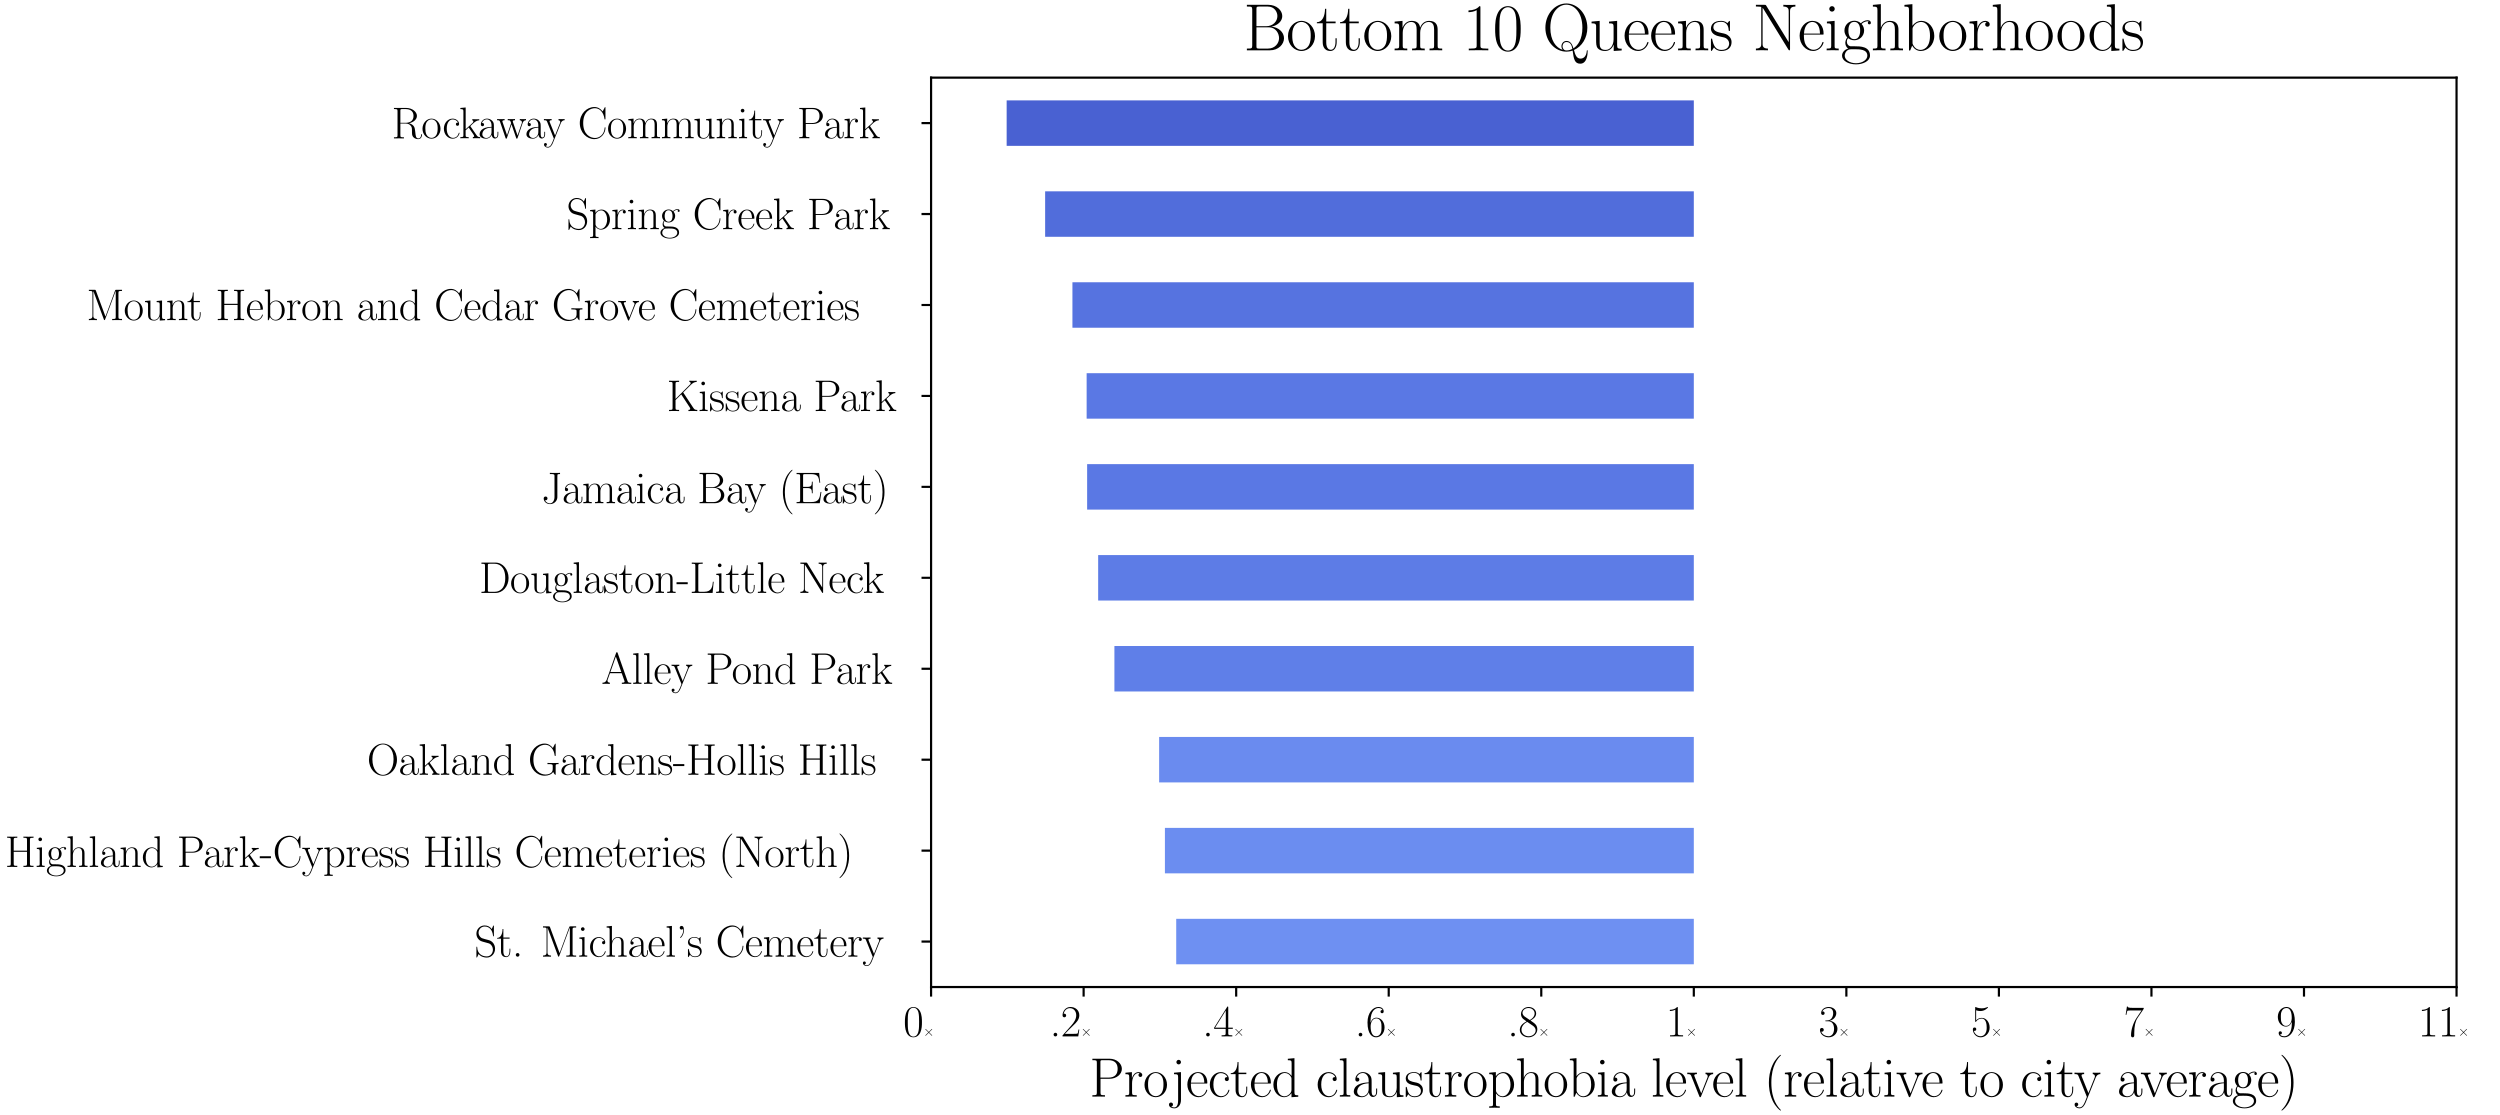 <?xml version="1.0" encoding="utf-8" standalone="no"?>
<!DOCTYPE svg PUBLIC "-//W3C//DTD SVG 1.1//EN"
  "http://www.w3.org/Graphics/SVG/1.1/DTD/svg11.dtd">
<svg xmlns:xlink="http://www.w3.org/1999/xlink" width="914.476pt" height="407.904pt" viewBox="0 0 914.476 407.904" xmlns="http://www.w3.org/2000/svg" version="1.1">
 <defs>
  <style type="text/css">*{stroke-linejoin: round; stroke-linecap: butt}</style>
 </defs>
 <g id="figure_1">
  <g id="patch_1">
   <path d="M -0 407.904 
L 914.476 407.904 
L 914.476 0 
L -0 0 
z
" style="fill: #ffffff"/>
  </g>
  <g id="axes_1">
   <g id="patch_2">
    <path d="M 340.58 361.044 
L 898.58 361.044 
L 898.58 28.404 
L 340.58 28.404 
z
" style="fill: #ffffff"/>
   </g>
   <g id="patch_3">
    <path d="M 619.58 352.728 
L 430.249 352.728 
L 430.249 336.096 
L 619.58 336.096 
z
" clip-path="url(#p4cd054780c)" style="fill: #6e90f2"/>
   </g>
   <g id="patch_4">
    <path d="M 619.58 319.464 
L 426.115 319.464 
L 426.115 302.832 
L 619.58 302.832 
z
" clip-path="url(#p4cd054780c)" style="fill: #6b8df0"/>
   </g>
   <g id="patch_5">
    <path d="M 619.58 286.2 
L 424.001 286.2 
L 424.001 269.568 
L 619.58 269.568 
z
" clip-path="url(#p4cd054780c)" style="fill: #6a8bef"/>
   </g>
   <g id="patch_6">
    <path d="M 619.58 252.936 
L 407.641 252.936 
L 407.641 236.304 
L 619.58 236.304 
z
" clip-path="url(#p4cd054780c)" style="fill: #5f7fe8"/>
   </g>
   <g id="patch_7">
    <path d="M 619.58 219.672 
L 401.696 219.672 
L 401.696 203.04 
L 619.58 203.04 
z
" clip-path="url(#p4cd054780c)" style="fill: #5d7ce6"/>
   </g>
   <g id="patch_8">
    <path d="M 619.58 186.408 
L 397.661 186.408 
L 397.661 169.776 
L 619.58 169.776 
z
" clip-path="url(#p4cd054780c)" style="fill: #5a78e4"/>
   </g>
   <g id="patch_9">
    <path d="M 619.58 153.144 
L 397.482 153.144 
L 397.482 136.512 
L 619.58 136.512 
z
" clip-path="url(#p4cd054780c)" style="fill: #5a78e4"/>
   </g>
   <g id="patch_10">
    <path d="M 619.58 119.88 
L 392.285 119.88 
L 392.285 103.248 
L 619.58 103.248 
z
" clip-path="url(#p4cd054780c)" style="fill: #5673e0"/>
   </g>
   <g id="patch_11">
    <path d="M 619.58 86.616 
L 382.301 86.616 
L 382.301 69.984 
L 619.58 69.984 
z
" clip-path="url(#p4cd054780c)" style="fill: #516ddb"/>
   </g>
   <g id="patch_12">
    <path d="M 619.58 53.352 
L 368.224 53.352 
L 368.224 36.72 
L 619.58 36.72 
z
" clip-path="url(#p4cd054780c)" style="fill: #4961d2"/>
   </g>
   <g id="matplotlib.axis_1">
    <g id="xtick_1">
     <g id="line2d_1">
      <defs>
       <path id="m0c677880a8" d="M 0 0 
L 0 3.5 
" style="stroke: #000000; stroke-width: 0.8"/>
      </defs>
      <g>
       <use xlink:href="#m0c677880a8" x="340.58" y="361.044" style="stroke: #000000; stroke-width: 0.8"/>
      </g>
     </g>
     <g id="text_1">
      <!-- 0× -->
      <g transform="translate(330.387 379.114) scale(0.16 -0.16)">
       <defs>
        <path id="CMR17-30" d="M 2688 2038 
C 2688 2430 2682 3099 2413 3613 
C 2176 4063 1798 4224 1466 4224 
C 1158 4224 768 4082 525 3620 
C 269 3137 243 2539 243 2038 
C 243 1671 250 1112 448 623 
C 723 -39 1216 -128 1466 -128 
C 1760 -128 2208 -7 2470 604 
C 2662 1048 2688 1568 2688 2038 
z
M 1466 -26 
C 1056 -26 813 328 723 816 
C 653 1196 653 1749 653 2109 
C 653 2604 653 3015 736 3407 
C 858 3954 1216 4121 1466 4121 
C 1728 4121 2067 3947 2189 3420 
C 2272 3054 2278 2623 2278 2109 
C 2278 1691 2278 1176 2202 797 
C 2067 96 1690 -26 1466 -26 
z
" transform="scale(0.016)"/>
        <path id="SFRM3583-d6" d="M 922 3008 
C 877 2995 851 2956 851 2912 
C 851 2835 934 2777 979 2733 
L 2016 1698 
C 2035 1679 2061 1660 2061 1635 
L 2061 1628 
C 2054 1596 2010 1564 1990 1545 
L 947 505 
C 909 466 845 415 845 358 
C 845 307 890 256 941 256 
C 1018 256 1094 358 1139 402 
L 2157 1418 
C 2176 1437 2202 1469 2234 1469 
L 2240 1469 
C 2272 1456 2304 1411 2330 1386 
L 3405 313 
C 3437 281 3469 256 3514 256 
C 3565 256 3610 313 3610 358 
C 3610 415 3552 460 3514 498 
L 2445 1564 
C 2426 1584 2394 1609 2394 1635 
L 2394 1641 
C 2400 1660 2419 1679 2432 1692 
L 3475 2733 
C 3520 2777 3610 2835 3610 2912 
C 3610 2963 3565 3008 3507 3008 
C 3450 3008 3405 2950 3366 2912 
L 2317 1867 
C 2298 1848 2266 1797 2227 1797 
L 2221 1797 
C 2189 1803 2157 1848 2138 1867 
L 1056 2944 
C 1024 2982 992 3008 947 3008 
L 922 3008 
z
" transform="scale(0.016)"/>
       </defs>
       <use xlink:href="#CMR17-30" transform="scale(0.996)"/>
       <use xlink:href="#SFRM3583-d6" transform="translate(45.69 0) scale(0.357)"/>
      </g>
     </g>
    </g>
    <g id="xtick_2">
     <g id="line2d_2">
      <g>
       <use xlink:href="#m0c677880a8" x="396.38" y="361.044" style="stroke: #000000; stroke-width: 0.8"/>
      </g>
     </g>
     <g id="text_2">
      <!-- .2× -->
      <g transform="translate(384.019 379.114) scale(0.16 -0.16)">
       <defs>
        <path id="CMR17-2e" d="M 1062 262 
C 1062 422 934 524 800 524 
C 672 524 538 422 538 262 
C 538 102 666 0 800 0 
C 928 0 1062 102 1062 262 
z
" transform="scale(0.016)"/>
        <path id="CMR17-32" d="M 2669 990 
L 2554 990 
C 2490 537 2438 460 2413 422 
C 2381 371 1920 371 1830 371 
L 602 371 
C 832 620 1280 1073 1824 1596 
C 2214 1966 2669 2400 2669 3033 
C 2669 3788 2067 4224 1395 4224 
C 691 4224 262 3603 262 3027 
C 262 2777 448 2745 525 2745 
C 589 2745 781 2783 781 3007 
C 781 3206 614 3264 525 3264 
C 486 3264 448 3257 422 3244 
C 544 3788 915 4057 1306 4057 
C 1862 4057 2227 3616 2227 3033 
C 2227 2477 1901 1998 1536 1583 
L 262 147 
L 262 0 
L 2515 0 
L 2669 990 
z
" transform="scale(0.016)"/>
       </defs>
       <use xlink:href="#CMR17-2e" transform="scale(0.996)"/>
       <use xlink:href="#CMR17-32" transform="translate(24.871 0) scale(0.996)"/>
       <use xlink:href="#SFRM3583-d6" transform="translate(70.562 0) scale(0.357)"/>
      </g>
     </g>
    </g>
    <g id="xtick_3">
     <g id="line2d_3">
      <g>
       <use xlink:href="#m0c677880a8" x="452.18" y="361.044" style="stroke: #000000; stroke-width: 0.8"/>
      </g>
     </g>
     <g id="text_3">
      <!-- .4× -->
      <g transform="translate(439.819 379.114) scale(0.16 -0.16)">
       <defs>
        <path id="CMR17-34" d="M 2150 4147 
C 2150 4281 2144 4288 2029 4288 
L 128 1254 
L 128 1088 
L 1779 1088 
L 1779 460 
C 1779 230 1766 166 1318 166 
L 1197 166 
L 1197 0 
C 1402 12 1747 12 1965 12 
C 2182 12 2528 12 2733 0 
L 2733 166 
L 2611 166 
C 2163 166 2150 230 2150 460 
L 2150 1088 
L 2803 1088 
L 2803 1254 
L 2150 1254 
L 2150 4147 
z
M 1798 3723 
L 1798 1254 
L 256 1254 
L 1798 3723 
z
" transform="scale(0.016)"/>
       </defs>
       <use xlink:href="#CMR17-2e" transform="scale(0.996)"/>
       <use xlink:href="#CMR17-34" transform="translate(24.871 0) scale(0.996)"/>
       <use xlink:href="#SFRM3583-d6" transform="translate(70.562 0) scale(0.357)"/>
      </g>
     </g>
    </g>
    <g id="xtick_4">
     <g id="line2d_4">
      <g>
       <use xlink:href="#m0c677880a8" x="507.98" y="361.044" style="stroke: #000000; stroke-width: 0.8"/>
      </g>
     </g>
     <g id="text_4">
      <!-- .6× -->
      <g transform="translate(495.619 379.114) scale(0.16 -0.16)">
       <defs>
        <path id="CMR17-36" d="M 678 2198 
C 678 3712 1395 4076 1811 4076 
C 1946 4076 2272 4049 2400 3782 
C 2298 3782 2106 3782 2106 3558 
C 2106 3385 2246 3328 2336 3328 
C 2394 3328 2566 3353 2566 3571 
C 2566 3987 2246 4224 1805 4224 
C 1043 4224 243 3411 243 2011 
C 243 257 966 -128 1478 -128 
C 2099 -128 2688 431 2688 1295 
C 2688 2101 2170 2688 1517 2688 
C 1126 2688 838 2430 678 1979 
L 678 2198 
z
M 1478 25 
C 691 25 691 1212 691 1450 
C 691 1914 909 2585 1504 2585 
C 1613 2585 1926 2585 2138 2140 
C 2253 1889 2253 1624 2253 1302 
C 2253 954 2253 696 2118 438 
C 1978 173 1773 25 1478 25 
z
" transform="scale(0.016)"/>
       </defs>
       <use xlink:href="#CMR17-2e" transform="scale(0.996)"/>
       <use xlink:href="#CMR17-36" transform="translate(24.871 0) scale(0.996)"/>
       <use xlink:href="#SFRM3583-d6" transform="translate(70.562 0) scale(0.357)"/>
      </g>
     </g>
    </g>
    <g id="xtick_5">
     <g id="line2d_5">
      <g>
       <use xlink:href="#m0c677880a8" x="563.78" y="361.044" style="stroke: #000000; stroke-width: 0.8"/>
      </g>
     </g>
     <g id="text_5">
      <!-- .8× -->
      <g transform="translate(551.419 379.114) scale(0.16 -0.16)">
       <defs>
        <path id="CMR17-38" d="M 1741 2289 
C 2144 2494 2554 2803 2554 3298 
C 2554 3884 1990 4224 1472 4224 
C 890 4224 378 3800 378 3215 
C 378 3054 416 2777 666 2533 
C 730 2469 998 2276 1171 2154 
C 883 2006 211 1652 211 945 
C 211 282 838 -128 1459 -128 
C 2144 -128 2720 366 2720 1022 
C 2720 1607 2330 1877 2074 2051 
L 1741 2289 
z
M 902 2855 
C 851 2887 595 3086 595 3388 
C 595 3781 998 4076 1459 4076 
C 1965 4076 2336 3716 2336 3298 
C 2336 2700 1670 2359 1638 2359 
C 1632 2359 1626 2359 1574 2398 
L 902 2855 
z
M 2080 1536 
C 2176 1466 2483 1253 2483 861 
C 2483 385 2010 25 1472 25 
C 890 25 448 443 448 951 
C 448 1459 838 1884 1280 2083 
L 2080 1536 
z
" transform="scale(0.016)"/>
       </defs>
       <use xlink:href="#CMR17-2e" transform="scale(0.996)"/>
       <use xlink:href="#CMR17-38" transform="translate(24.871 0) scale(0.996)"/>
       <use xlink:href="#SFRM3583-d6" transform="translate(70.562 0) scale(0.357)"/>
      </g>
     </g>
    </g>
    <g id="xtick_6">
     <g id="line2d_6">
      <g>
       <use xlink:href="#m0c677880a8" x="619.58" y="361.044" style="stroke: #000000; stroke-width: 0.8"/>
      </g>
     </g>
     <g id="text_6">
      <!-- 1× -->
      <g transform="translate(609.387 379.114) scale(0.16 -0.16)">
       <defs>
        <path id="CMR17-31" d="M 1702 4083 
C 1702 4217 1696 4224 1606 4224 
C 1357 3927 979 3833 621 3820 
C 602 3820 570 3820 563 3808 
C 557 3795 557 3782 557 3648 
C 755 3648 1088 3686 1344 3839 
L 1344 467 
C 1344 243 1331 166 781 166 
L 589 166 
L 589 0 
C 896 6 1216 12 1523 12 
C 1830 12 2150 6 2458 0 
L 2458 166 
L 2266 166 
C 1715 166 1702 236 1702 467 
L 1702 4083 
z
" transform="scale(0.016)"/>
       </defs>
       <use xlink:href="#CMR17-31" transform="scale(0.996)"/>
       <use xlink:href="#SFRM3583-d6" transform="translate(45.69 0) scale(0.357)"/>
      </g>
     </g>
    </g>
    <g id="xtick_7">
     <g id="line2d_7">
      <g>
       <use xlink:href="#m0c677880a8" x="675.38" y="361.044" style="stroke: #000000; stroke-width: 0.8"/>
      </g>
     </g>
     <g id="text_7">
      <!-- 3× -->
      <g transform="translate(665.187 379.114) scale(0.16 -0.16)">
       <defs>
        <path id="CMR17-33" d="M 1414 2176 
C 1984 2176 2234 1673 2234 1094 
C 2234 322 1824 25 1453 25 
C 1114 25 563 193 390 691 
C 422 678 454 678 486 678 
C 640 678 755 780 755 947 
C 755 1132 614 1216 486 1216 
C 378 1216 211 1164 211 927 
C 211 335 787 -128 1466 -128 
C 2176 -128 2720 432 2720 1087 
C 2720 1718 2208 2176 1600 2246 
C 2086 2347 2554 2776 2554 3353 
C 2554 3856 2048 4224 1472 4224 
C 890 4224 378 3862 378 3347 
C 378 3123 544 3084 627 3084 
C 762 3084 877 3167 877 3334 
C 877 3500 762 3584 627 3584 
C 602 3584 570 3584 544 3571 
C 730 3999 1235 4076 1459 4076 
C 1683 4076 2106 3966 2106 3347 
C 2106 3167 2080 2851 1862 2574 
C 1670 2329 1453 2316 1242 2297 
C 1210 2297 1062 2284 1037 2284 
C 992 2278 966 2272 966 2227 
C 966 2182 973 2176 1101 2176 
L 1414 2176 
z
" transform="scale(0.016)"/>
       </defs>
       <use xlink:href="#CMR17-33" transform="scale(0.996)"/>
       <use xlink:href="#SFRM3583-d6" transform="translate(45.69 0) scale(0.357)"/>
      </g>
     </g>
    </g>
    <g id="xtick_8">
     <g id="line2d_8">
      <g>
       <use xlink:href="#m0c677880a8" x="731.18" y="361.044" style="stroke: #000000; stroke-width: 0.8"/>
      </g>
     </g>
     <g id="text_8">
      <!-- 5× -->
      <g transform="translate(720.987 379.114) scale(0.16 -0.16)">
       <defs>
        <path id="CMR17-35" d="M 730 3750 
C 794 3724 1056 3641 1325 3641 
C 1920 3641 2246 3961 2432 4140 
C 2432 4191 2432 4224 2394 4224 
C 2387 4224 2374 4224 2323 4198 
C 2099 4102 1837 4032 1517 4032 
C 1325 4032 1037 4055 723 4191 
C 653 4224 640 4224 634 4224 
C 602 4224 595 4217 595 4090 
L 595 2231 
C 595 2113 595 2080 659 2080 
C 691 2080 704 2093 736 2139 
C 941 2435 1222 2560 1542 2560 
C 1766 2560 2246 2415 2246 1293 
C 2246 1087 2246 716 2054 422 
C 1894 159 1645 25 1370 25 
C 947 25 518 319 403 812 
C 429 806 480 793 506 793 
C 589 793 749 838 749 1036 
C 749 1209 627 1280 506 1280 
C 358 1280 262 1190 262 1011 
C 262 454 704 -128 1382 -128 
C 2042 -128 2669 441 2669 1267 
C 2669 2054 2170 2662 1549 2662 
C 1222 2662 947 2540 730 2304 
L 730 3750 
z
" transform="scale(0.016)"/>
       </defs>
       <use xlink:href="#CMR17-35" transform="scale(0.996)"/>
       <use xlink:href="#SFRM3583-d6" transform="translate(45.69 0) scale(0.357)"/>
      </g>
     </g>
    </g>
    <g id="xtick_9">
     <g id="line2d_9">
      <g>
       <use xlink:href="#m0c677880a8" x="786.98" y="361.044" style="stroke: #000000; stroke-width: 0.8"/>
      </g>
     </g>
     <g id="text_9">
      <!-- 7× -->
      <g transform="translate(776.787 379.114) scale(0.16 -0.16)">
       <defs>
        <path id="CMR17-37" d="M 2886 3955 
L 2886 4096 
L 1382 4096 
C 634 4096 621 4166 595 4288 
L 480 4288 
L 294 3104 
L 410 3104 
C 429 3226 474 3552 550 3673 
C 589 3724 1062 3724 1171 3724 
L 2579 3724 
L 1869 2670 
C 1395 1961 1069 1003 1069 166 
C 1069 89 1069 -128 1299 -128 
C 1530 -128 1530 89 1530 172 
L 1530 466 
C 1530 1514 1709 2204 2003 2644 
L 2886 3955 
z
" transform="scale(0.016)"/>
       </defs>
       <use xlink:href="#CMR17-37" transform="scale(0.996)"/>
       <use xlink:href="#SFRM3583-d6" transform="translate(45.69 0) scale(0.357)"/>
      </g>
     </g>
    </g>
    <g id="xtick_10">
     <g id="line2d_10">
      <g>
       <use xlink:href="#m0c677880a8" x="842.78" y="361.044" style="stroke: #000000; stroke-width: 0.8"/>
      </g>
     </g>
     <g id="text_10">
      <!-- 9× -->
      <g transform="translate(832.587 379.114) scale(0.16 -0.16)">
       <defs>
        <path id="CMR17-39" d="M 2253 1871 
C 2253 448 1670 25 1190 25 
C 1043 25 685 43 538 281 
C 704 256 826 345 826 505 
C 826 678 685 736 595 736 
C 538 736 365 710 365 492 
C 365 68 742 -128 1203 -128 
C 1939 -128 2688 665 2688 2090 
C 2688 3857 1971 4224 1485 4224 
C 851 4224 243 3664 243 2800 
C 243 2000 762 1408 1414 1408 
C 1952 1408 2189 1910 2253 2122 
L 2253 1871 
z
M 1427 1510 
C 1254 1510 1011 1542 813 1929 
C 678 2181 678 2477 678 2793 
C 678 3174 678 3438 858 3722 
C 947 3857 1114 4076 1485 4076 
C 2240 4076 2240 2909 2240 2651 
C 2240 2193 2035 1510 1427 1510 
z
" transform="scale(0.016)"/>
       </defs>
       <use xlink:href="#CMR17-39" transform="scale(0.996)"/>
       <use xlink:href="#SFRM3583-d6" transform="translate(45.69 0) scale(0.357)"/>
      </g>
     </g>
    </g>
    <g id="xtick_11">
     <g id="line2d_11">
      <g>
       <use xlink:href="#m0c677880a8" x="898.58" y="361.044" style="stroke: #000000; stroke-width: 0.8"/>
      </g>
     </g>
     <g id="text_11">
      <!-- 11× -->
      <g transform="translate(884.485 379.114) scale(0.16 -0.16)">
       <use xlink:href="#CMR17-31" transform="scale(0.996)"/>
       <use xlink:href="#CMR17-31" transform="translate(45.69 0) scale(0.996)"/>
       <use xlink:href="#SFRM3583-d6" transform="translate(91.381 0) scale(0.357)"/>
      </g>
     </g>
    </g>
    <g id="text_12">
     <!-- Projected claustrophobia level (relative to city average) -->
     <g transform="translate(398.521 401.139) scale(0.2 -0.2)">
      <defs>
       <path id="CMR17-50" d="M 1267 2048 
L 2291 2048 
C 3117 2048 3718 2583 3718 3187 
C 3718 3791 3130 4352 2291 4352 
L 333 4352 
L 333 4185 
C 774 4185 845 4185 845 3899 
L 845 453 
C 845 166 774 166 333 166 
L 333 0 
C 518 12 858 12 1056 12 
C 1254 12 1594 12 1779 0 
L 1779 166 
C 1338 166 1267 166 1267 453 
L 1267 2048 
z
M 1254 2182 
L 1254 3937 
C 1254 4153 1267 4185 1523 4185 
L 2170 4185 
C 2995 4185 3232 3715 3232 3187 
C 3232 2608 2950 2182 2170 2182 
L 1254 2182 
z
" transform="scale(0.016)"/>
       <path id="CMR17-72" d="M 960 1517 
C 960 2134 1222 2713 1702 2713 
C 1747 2713 1792 2707 1837 2687 
C 1837 2687 1696 2642 1696 2475 
C 1696 2321 1818 2257 1914 2257 
C 1990 2257 2131 2302 2131 2482 
C 2131 2687 1926 2816 1709 2816 
C 1222 2816 1011 2340 947 2115 
L 941 2115 
L 941 2816 
L 198 2745 
L 198 2578 
C 576 2578 634 2540 634 2231 
L 634 443 
C 634 198 608 166 198 166 
L 198 0 
C 352 12 646 12 813 12 
C 998 12 1325 12 1498 0 
L 1498 166 
C 1037 166 960 166 960 455 
L 960 1517 
z
" transform="scale(0.016)"/>
       <path id="CMR17-6f" d="M 2758 1356 
C 2758 2176 2163 2816 1466 2816 
C 768 2816 173 2176 173 1356 
C 173 550 768 -64 1466 -64 
C 2163 -64 2758 550 2758 1356 
z
M 1466 51 
C 1165 51 909 230 762 480 
C 602 768 582 1126 582 1408 
C 582 1676 595 2009 762 2297 
C 890 2508 1139 2713 1466 2713 
C 1754 2713 1997 2553 2150 2329 
C 2349 2028 2349 1606 2349 1408 
C 2349 1158 2336 774 2163 467 
C 1984 172 1709 51 1466 51 
z
" transform="scale(0.016)"/>
       <path id="CMR17-6a" d="M 1165 3961 
C 1165 4102 1050 4224 902 4224 
C 762 4224 640 4108 640 3961 
C 640 3820 755 3699 902 3699 
C 1043 3699 1165 3814 1165 3961 
z
M 365 2745 
L 365 2579 
C 787 2579 838 2533 838 2221 
L 838 -410 
C 838 -735 781 -1242 403 -1242 
C 358 -1242 186 -1236 45 -1145 
C 90 -1138 250 -1093 250 -911 
C 250 -787 166 -677 19 -677 
C -122 -677 -211 -774 -211 -917 
C -211 -1177 70 -1344 397 -1344 
C 838 -1344 1165 -937 1165 -384 
L 1165 2816 
L 365 2745 
z
" transform="scale(0.016)"/>
       <path id="CMR17-65" d="M 2438 1503 
C 2464 1529 2464 1542 2464 1606 
C 2464 2251 2118 2816 1389 2816 
C 710 2816 173 2175 173 1394 
C 173 554 781 -64 1459 -64 
C 2176 -64 2458 619 2458 755 
C 2458 800 2419 800 2406 800 
C 2362 800 2355 787 2330 709 
C 2189 270 1837 51 1504 51 
C 1229 51 954 206 781 490 
C 582 819 582 1200 582 1503 
L 2438 1503 
z
M 589 1600 
C 634 2511 1126 2713 1382 2713 
C 1818 2713 2112 2308 2118 1600 
L 589 1600 
z
" transform="scale(0.016)"/>
       <path id="CMR17-63" d="M 2234 2240 
C 2112 2240 1933 2240 1933 2015 
C 1933 1836 2080 1785 2163 1785 
C 2208 1785 2394 1804 2394 2028 
C 2394 2476 1958 2816 1466 2816 
C 787 2816 211 2201 211 1379 
C 211 521 813 -64 1466 -64 
C 2259 -64 2458 676 2458 747 
C 2458 773 2451 792 2406 792 
C 2362 792 2355 786 2330 702 
C 2163 180 1798 51 1523 51 
C 1114 51 621 431 621 1385 
C 621 2358 1094 2700 1472 2700 
C 1722 2700 2093 2582 2234 2240 
z
" transform="scale(0.016)"/>
       <path id="CMR17-74" d="M 966 2585 
L 1862 2585 
L 1862 2752 
L 966 2752 
L 966 3968 
L 851 3968 
C 838 3292 614 2700 70 2687 
L 70 2585 
L 627 2585 
L 627 778 
C 627 655 627 -64 1370 -64 
C 1747 -64 1965 308 1965 784 
L 1965 1151 
L 1850 1151 
L 1850 790 
C 1850 347 1677 51 1408 51 
C 1222 51 966 179 966 765 
L 966 2585 
z
" transform="scale(0.016)"/>
       <path id="CMR17-64" d="M 1869 4345 
L 1869 4179 
C 2246 4179 2304 4141 2304 3843 
L 2304 2371 
C 2278 2403 2016 2816 1498 2816 
C 845 2816 211 2228 211 1376 
C 211 529 806 -64 1434 -64 
C 1978 -64 2259 361 2291 406 
L 2291 -64 
L 3066 -13 
L 3066 154 
C 2688 154 2630 193 2630 503 
L 2630 4416 
L 1869 4345 
z
M 2291 762 
C 2291 568 2176 393 2029 264 
C 1811 70 1594 38 1472 38 
C 1286 38 621 135 621 1369 
C 621 2636 1363 2713 1530 2713 
C 1824 2713 2061 2545 2208 2313 
C 2291 2177 2291 2157 2291 2041 
L 2291 762 
z
" transform="scale(0.016)"/>
       <path id="CMR17-6c" d="M 979 4416 
L 218 4345 
L 218 4179 
C 595 4179 653 4141 653 3835 
L 653 439 
C 653 198 627 166 218 166 
L 218 0 
C 371 12 653 12 813 12 
C 979 12 1261 12 1414 0 
L 1414 166 
C 1005 166 979 191 979 439 
L 979 4416 
z
" transform="scale(0.016)"/>
       <path id="CMR17-61" d="M 2304 1656 
C 2304 2048 2304 2275 2035 2534 
C 1798 2751 1523 2816 1306 2816 
C 800 2816 435 2408 435 1977 
C 435 1740 627 1728 666 1728 
C 749 1728 896 1779 896 1958 
C 896 2118 774 2188 666 2188 
C 640 2188 608 2182 589 2176 
C 723 2594 1069 2713 1293 2713 
C 1613 2713 1965 2421 1965 1875 
L 1965 1632 
C 1587 1619 1133 1568 774 1373 
C 371 1147 256 822 256 576 
C 256 77 832 -64 1171 -64 
C 1523 -64 1850 135 1990 505 
C 2003 219 2182 -39 2464 -39 
C 2598 -39 2938 51 2938 563 
L 2938 926 
L 2822 926 
L 2822 557 
C 2822 161 2650 109 2566 109 
C 2304 109 2304 446 2304 732 
L 2304 1656 
z
M 1965 887 
C 1965 323 1568 38 1216 38 
C 896 38 646 278 646 576 
C 646 771 730 1114 1101 1322 
C 1408 1497 1760 1523 1965 1536 
L 1965 887 
z
" transform="scale(0.016)"/>
       <path id="CMR17-75" d="M 1882 2745 
L 1882 2579 
C 2259 2579 2317 2540 2317 2229 
L 2317 1053 
C 2317 510 2029 38 1555 38 
C 1030 38 986 355 986 691 
L 986 2816 
L 211 2745 
L 211 2579 
C 467 2579 640 2579 646 2320 
L 646 1079 
C 646 646 646 368 813 187 
C 896 103 1056 -64 1517 -64 
C 2061 -64 2272 400 2323 536 
L 2330 536 
L 2330 -64 
L 3091 -13 
L 3091 154 
C 2714 154 2656 193 2656 503 
L 2656 2816 
L 1882 2745 
z
" transform="scale(0.016)"/>
       <path id="CMR17-73" d="M 1978 2688 
C 1978 2803 1971 2809 1933 2809 
C 1907 2809 1901 2803 1824 2707 
C 1805 2681 1747 2617 1728 2592 
C 1523 2809 1235 2816 1126 2816 
C 416 2816 160 2444 160 2073 
C 160 1497 813 1363 998 1324 
C 1402 1241 1542 1216 1677 1100 
C 1760 1024 1901 883 1901 652 
C 1901 384 1747 38 1158 38 
C 602 38 403 460 288 1024 
C 269 1113 269 1120 218 1120 
C 166 1120 160 1113 160 985 
L 160 64 
C 160 -52 166 -58 205 -58 
C 237 -58 243 -52 275 0 
C 314 57 410 211 448 275 
C 576 102 800 -64 1158 -64 
C 1792 -64 2131 281 2131 780 
C 2131 1107 1958 1280 1875 1356 
C 1683 1555 1459 1600 1190 1651 
C 838 1728 390 1817 390 2208 
C 390 2374 480 2726 1126 2726 
C 1811 2726 1850 2086 1862 1881 
C 1869 1849 1901 1843 1920 1843 
C 1978 1843 1978 1862 1978 1971 
L 1978 2688 
z
" transform="scale(0.016)"/>
       <path id="CMR17-70" d="M 1408 -1114 
C 998 -1114 973 -1088 973 -834 
L 973 380 
C 1158 109 1427 -64 1766 -64 
C 2406 -64 3053 503 3053 1382 
C 3053 2196 2496 2816 1837 2816 
C 1453 2816 1139 2603 960 2345 
L 960 2816 
L 198 2745 
L 198 2577 
C 576 2577 634 2539 634 2228 
L 634 -834 
C 634 -1081 608 -1114 198 -1114 
L 198 -1280 
C 352 -1268 634 -1268 800 -1268 
C 966 -1268 1254 -1268 1408 -1280 
L 1408 -1114 
z
M 973 2015 
C 973 2106 973 2241 1222 2481 
C 1254 2506 1472 2700 1792 2700 
C 2259 2700 2643 2112 2643 1376 
C 2643 639 2234 38 1728 38 
C 1498 38 1248 148 1056 451 
C 973 594 973 632 973 736 
L 973 2015 
z
" transform="scale(0.016)"/>
       <path id="CMR17-68" d="M 2656 1954 
C 2656 2282 2592 2816 1837 2816 
C 1312 2816 1056 2392 979 2179 
L 973 2179 
L 973 4416 
L 211 4345 
L 211 4179 
C 589 4179 646 4141 646 3843 
L 646 443 
C 646 198 621 166 211 166 
L 211 0 
C 365 12 646 12 813 12 
C 979 12 1267 12 1421 0 
L 1421 166 
C 1011 166 986 192 986 443 
L 986 1678 
C 986 2269 1344 2713 1792 2713 
C 2266 2713 2317 2289 2317 1980 
L 2317 443 
C 2317 198 2291 166 1882 166 
L 1882 0 
C 2035 12 2317 12 2483 12 
C 2650 12 2938 12 3091 0 
L 3091 166 
C 2682 166 2656 192 2656 443 
L 2656 1954 
z
" transform="scale(0.016)"/>
       <path id="CMR17-62" d="M 960 4416 
L 198 4345 
L 198 4179 
C 576 4179 634 4141 634 3843 
L 634 -13 
L 749 -13 
L 934 445 
C 1120 141 1395 -64 1766 -64 
C 2406 -64 3053 503 3053 1382 
C 3053 2209 2477 2816 1830 2816 
C 1434 2816 1152 2603 960 2351 
L 960 4416 
z
M 973 2022 
C 973 2138 973 2157 1062 2293 
C 1312 2681 1670 2713 1792 2713 
C 1984 2713 2643 2610 2643 1388 
C 2643 109 1888 38 1734 38 
C 1536 38 1248 115 1043 490 
C 973 613 973 626 973 742 
L 973 2022 
z
" transform="scale(0.016)"/>
       <path id="CMR17-69" d="M 992 3961 
C 992 4102 877 4224 730 4224 
C 589 4224 467 4108 467 3961 
C 467 3820 582 3699 730 3699 
C 870 3699 992 3814 992 3961 
z
M 243 2745 
L 243 2579 
C 602 2579 653 2540 653 2231 
L 653 443 
C 653 198 627 166 218 166 
L 218 0 
C 371 12 646 12 806 12 
C 960 12 1222 12 1370 0 
L 1370 166 
C 992 166 979 205 979 436 
L 979 2816 
L 243 2745 
z
" transform="scale(0.016)"/>
       <path id="CMR17-76" d="M 2502 2173 
C 2560 2315 2662 2572 3034 2585 
L 3034 2752 
C 2912 2745 2752 2739 2630 2739 
C 2496 2739 2285 2739 2157 2752 
L 2157 2585 
C 2317 2572 2406 2495 2406 2328 
C 2406 2270 2406 2257 2368 2167 
L 1664 379 
L 902 2308 
C 864 2392 864 2405 864 2431 
C 864 2585 1075 2585 1171 2585 
L 1171 2752 
C 1018 2739 736 2739 576 2739 
C 403 2739 205 2739 64 2752 
L 64 2585 
C 307 2585 442 2585 518 2386 
L 1446 44 
C 1485 -52 1491 -64 1549 -64 
C 1606 -64 1613 -52 1651 44 
L 2502 2173 
z
" transform="scale(0.016)"/>
       <path id="CMR17-28" d="M 1958 -1562 
C 1958 -1556 1958 -1543 1939 -1524 
C 1645 -1223 858 -403 858 1596 
C 858 3595 1632 4408 1946 4729 
C 1946 4735 1958 4748 1958 4767 
C 1958 4787 1939 4800 1914 4800 
C 1843 4800 1299 4325 986 3620 
C 666 2909 576 2218 576 1603 
C 576 1141 621 360 1005 -467 
C 1312 -1133 1837 -1600 1914 -1600 
C 1946 -1600 1958 -1588 1958 -1562 
z
" transform="scale(0.016)"/>
       <path id="CMR17-79" d="M 2496 2183 
C 2656 2579 2944 2585 3034 2585 
L 3034 2752 
C 2912 2745 2752 2739 2630 2739 
C 2496 2739 2285 2739 2157 2752 
L 2157 2585 
C 2400 2566 2406 2384 2406 2332 
C 2406 2268 2394 2235 2362 2158 
L 1664 409 
L 902 2300 
C 870 2378 870 2423 870 2430 
C 870 2572 1018 2585 1171 2585 
L 1171 2752 
C 1018 2739 742 2739 582 2739 
C 410 2739 205 2739 64 2752 
L 64 2585 
C 410 2585 448 2553 531 2345 
L 1485 -31 
C 1197 -795 1030 -1242 627 -1242 
C 557 -1242 397 -1223 282 -1106 
C 429 -1093 493 -1002 493 -892 
C 493 -782 416 -685 288 -685 
C 147 -685 77 -782 77 -899 
C 77 -1158 339 -1344 627 -1344 
C 998 -1344 1229 -983 1357 -659 
L 2496 2183 
z
" transform="scale(0.016)"/>
       <path id="CMR17-67" d="M 710 1165 
C 832 1068 1043 960 1299 960 
C 1805 960 2240 1359 2240 1895 
C 2240 2063 2189 2321 1997 2521 
C 2176 2713 2438 2777 2586 2777 
C 2611 2777 2650 2777 2682 2758 
C 2656 2751 2598 2726 2598 2623 
C 2598 2540 2656 2483 2739 2483 
C 2835 2483 2886 2547 2886 2630 
C 2886 2751 2790 2880 2586 2880 
C 2330 2880 2106 2758 1926 2591 
C 1734 2764 1504 2828 1299 2828 
C 794 2828 358 2431 358 1895 
C 358 1527 570 1294 634 1230 
C 442 1004 442 742 442 710 
C 442 544 506 300 723 166 
C 390 82 128 -184 128 -517 
C 128 -996 736 -1344 1466 -1344 
C 2170 -1344 2803 -1009 2803 -510 
C 2803 384 1856 384 1363 384 
C 1216 384 954 384 922 390 
C 723 422 589 601 589 825 
C 589 883 589 1024 710 1165 
z
M 1299 1068 
C 736 1068 736 1766 736 1895 
C 736 2024 736 2719 1299 2719 
C 1862 2719 1862 2024 1862 1895 
C 1862 1766 1862 1068 1299 1068 
z
M 1466 -1236 
C 826 -1236 384 -883 384 -517 
C 384 -311 493 -118 634 -11 
C 794 102 858 102 1293 102 
C 1818 102 2547 102 2547 -517 
C 2547 -883 2106 -1236 1466 -1236 
z
" transform="scale(0.016)"/>
       <path id="CMR17-29" d="M 1683 1596 
C 1683 2057 1638 2839 1254 3665 
C 947 4332 422 4800 346 4800 
C 326 4800 301 4793 301 4761 
C 301 4748 307 4742 314 4729 
C 621 4408 1402 3595 1402 1603 
C 1402 -396 627 -1210 314 -1530 
C 307 -1543 301 -1549 301 -1562 
C 301 -1594 326 -1600 346 -1600 
C 416 -1600 960 -1127 1274 -422 
C 1594 289 1683 981 1683 1596 
z
" transform="scale(0.016)"/>
      </defs>
      <use xlink:href="#CMR17-50" transform="scale(0.996)"/>
      <use xlink:href="#CMR17-72" transform="translate(62.586 0) scale(0.996)"/>
      <use xlink:href="#CMR17-6f" transform="translate(97.867 0) scale(0.996)"/>
      <use xlink:href="#CMR17-6a" transform="translate(148.762 0) scale(0.996)"/>
      <use xlink:href="#CMR17-65" transform="translate(176.236 0) scale(0.996)"/>
      <use xlink:href="#CMR17-63" transform="translate(216.722 0) scale(0.996)"/>
      <use xlink:href="#CMR17-74" transform="translate(257.207 0) scale(0.996)"/>
      <use xlink:href="#CMR17-65" transform="translate(292.488 0) scale(0.996)"/>
      <use xlink:href="#CMR17-64" transform="translate(332.974 0) scale(0.996)"/>
      <use xlink:href="#CMR17-63" transform="translate(413.945 0) scale(0.996)"/>
      <use xlink:href="#CMR17-6c" transform="translate(454.431 0) scale(0.996)"/>
      <use xlink:href="#CMR17-61" transform="translate(479.302 0) scale(0.996)"/>
      <use xlink:href="#CMR17-75" transform="translate(524.992 0) scale(0.996)"/>
      <use xlink:href="#CMR17-73" transform="translate(575.888 0) scale(0.996)"/>
      <use xlink:href="#CMR17-74" transform="translate(611.689 0) scale(0.996)"/>
      <use xlink:href="#CMR17-72" transform="translate(646.97 0) scale(0.996)"/>
      <use xlink:href="#CMR17-6f" transform="translate(682.25 0) scale(0.996)"/>
      <use xlink:href="#CMR17-70" transform="translate(727.941 0) scale(0.996)"/>
      <use xlink:href="#CMR17-68" transform="translate(778.836 0) scale(0.996)"/>
      <use xlink:href="#CMR17-6f" transform="translate(829.732 0) scale(0.996)"/>
      <use xlink:href="#CMR17-62" transform="translate(875.422 0) scale(0.996)"/>
      <use xlink:href="#CMR17-69" transform="translate(926.317 0) scale(0.996)"/>
      <use xlink:href="#CMR17-61" transform="translate(951.189 0) scale(0.996)"/>
      <use xlink:href="#CMR17-6c" transform="translate(1026.955 0) scale(0.996)"/>
      <use xlink:href="#CMR17-65" transform="translate(1051.826 0) scale(0.996)"/>
      <use xlink:href="#CMR17-76" transform="translate(1092.312 0) scale(0.996)"/>
      <use xlink:href="#CMR17-65" transform="translate(1138.002 0) scale(0.996)"/>
      <use xlink:href="#CMR17-6c" transform="translate(1178.488 0) scale(0.996)"/>
      <use xlink:href="#CMR17-28" transform="translate(1233.435 0) scale(0.996)"/>
      <use xlink:href="#CMR17-72" transform="translate(1268.716 0) scale(0.996)"/>
      <use xlink:href="#CMR17-65" transform="translate(1303.996 0) scale(0.996)"/>
      <use xlink:href="#CMR17-6c" transform="translate(1344.482 0) scale(0.996)"/>
      <use xlink:href="#CMR17-61" transform="translate(1369.353 0) scale(0.996)"/>
      <use xlink:href="#CMR17-74" transform="translate(1415.044 0) scale(0.996)"/>
      <use xlink:href="#CMR17-69" transform="translate(1450.324 0) scale(0.996)"/>
      <use xlink:href="#CMR17-76" transform="translate(1475.195 0) scale(0.996)"/>
      <use xlink:href="#CMR17-65" transform="translate(1520.886 0) scale(0.996)"/>
      <use xlink:href="#CMR17-74" transform="translate(1591.447 0) scale(0.996)"/>
      <use xlink:href="#CMR17-6f" transform="translate(1626.728 0) scale(0.996)"/>
      <use xlink:href="#CMR17-63" transform="translate(1702.495 0) scale(0.996)"/>
      <use xlink:href="#CMR17-69" transform="translate(1742.98 0) scale(0.996)"/>
      <use xlink:href="#CMR17-74" transform="translate(1767.851 0) scale(0.996)"/>
      <use xlink:href="#CMR17-79" transform="translate(1800.53 0) scale(0.996)"/>
      <use xlink:href="#CMR17-61" transform="translate(1878.899 0) scale(0.996)"/>
      <use xlink:href="#CMR17-76" transform="translate(1921.987 0) scale(0.996)"/>
      <use xlink:href="#CMR17-65" transform="translate(1967.677 0) scale(0.996)"/>
      <use xlink:href="#CMR17-72" transform="translate(2008.163 0) scale(0.996)"/>
      <use xlink:href="#CMR17-61" transform="translate(2043.444 0) scale(0.996)"/>
      <use xlink:href="#CMR17-67" transform="translate(2089.134 0) scale(0.996)"/>
      <use xlink:href="#CMR17-65" transform="translate(2134.824 0) scale(0.996)"/>
      <use xlink:href="#CMR17-29" transform="translate(2175.31 0) scale(0.996)"/>
     </g>
    </g>
   </g>
   <g id="matplotlib.axis_2">
    <g id="ytick_1">
     <g id="line2d_12">
      <defs>
       <path id="m5c84916932" d="M 0 0 
L -3.5 0 
" style="stroke: #000000; stroke-width: 0.8"/>
      </defs>
      <g>
       <use xlink:href="#m5c84916932" x="340.58" y="344.412" style="stroke: #000000; stroke-width: 0.8"/>
      </g>
     </g>
     <g id="text_13">
      <!-- St. Michael's Cemetery -->
      <g transform="translate(173.517 349.947) scale(0.16 -0.16)">
       <defs>
        <path id="CMR17-53" d="M 2803 4351 
C 2803 4467 2797 4473 2758 4473 
C 2720 4473 2707 4447 2682 4390 
L 2490 3965 
C 2246 4320 1875 4480 1472 4480 
C 819 4480 294 3958 294 3301 
C 294 3101 339 2817 557 2546 
C 794 2250 1018 2198 1530 2063 
C 1722 2011 2042 1927 2106 1901 
C 2470 1747 2662 1360 2662 999 
C 2662 534 2336 38 1779 38 
C 1094 38 454 425 410 1328 
C 403 1431 397 1437 352 1437 
C 301 1437 294 1431 294 1302 
L 294 0 
C 294 -116 301 -122 339 -122 
C 384 -122 397 -90 486 109 
C 493 128 493 141 614 386 
C 934 -39 1472 -128 1779 -128 
C 2477 -128 2970 457 2970 1141 
C 2970 1476 2848 1734 2778 1850 
C 2509 2263 2221 2340 1914 2417 
C 1869 2437 1856 2437 1498 2527 
C 1152 2617 1005 2662 845 2836 
C 666 3036 602 3243 602 3449 
C 602 3868 934 4326 1478 4326 
C 2157 4326 2579 3842 2675 3036 
C 2694 2920 2701 2914 2746 2914 
C 2803 2914 2803 2933 2803 3043 
L 2803 4351 
z
" transform="scale(0.016)"/>
        <path id="CMR17-4d" d="M 1338 4249 
C 1299 4345 1293 4352 1158 4352 
L 339 4352 
L 339 4185 
C 781 4185 851 4185 851 3898 
L 851 624 
C 851 465 851 166 339 166 
L 339 0 
C 486 12 755 12 915 12 
C 1075 12 1344 12 1491 0 
L 1491 166 
C 979 166 979 465 979 624 
L 979 4159 
L 986 4159 
L 2490 102 
C 2515 38 2528 0 2579 0 
C 2630 0 2643 38 2669 102 
L 4186 4191 
L 4192 4191 
L 4192 453 
C 4192 166 4122 166 3680 166 
L 3680 0 
C 3853 12 4198 12 4384 12 
C 4570 12 4922 12 5094 0 
L 5094 166 
C 4653 166 4582 166 4582 453 
L 4582 3898 
C 4582 4185 4653 4185 5094 4185 
L 5094 4352 
L 4282 4352 
C 4147 4352 4141 4345 4102 4249 
L 2720 516 
L 1338 4249 
z
" transform="scale(0.016)"/>
        <path id="CMR17-27" d="M 1024 4012 
C 1037 3942 1043 3916 1043 3810 
C 1043 3418 883 3058 634 2803 
C 608 2777 595 2758 595 2732 
C 595 2707 621 2681 646 2681 
C 691 2681 1146 3120 1146 3804 
C 1146 3942 1133 4416 800 4416 
C 659 4416 538 4319 538 4153 
C 538 3987 659 3891 800 3891 
C 858 3891 966 3910 1024 4012 
z
" transform="scale(0.016)"/>
        <path id="CMR17-43" d="M 3974 4351 
C 3974 4467 3968 4473 3930 4473 
C 3904 4473 3898 4467 3853 4390 
L 3571 3849 
C 3258 4249 2874 4480 2381 4480 
C 1286 4480 294 3507 294 2179 
C 294 837 1286 -128 2387 -128 
C 3366 -128 3974 741 3974 1482 
C 3974 1547 3974 1573 3917 1573 
C 3866 1573 3866 1553 3859 1495 
C 3808 592 3168 38 2477 38 
C 1824 38 781 502 781 2179 
C 781 3862 1843 4313 2464 4313 
C 3187 4313 3712 3681 3834 2785 
C 3846 2707 3846 2695 3904 2695 
C 3974 2695 3974 2707 3974 2824 
L 3974 4351 
z
" transform="scale(0.016)"/>
        <path id="CMR17-6d" d="M 4326 1954 
C 4326 2276 4269 2816 3507 2816 
C 3072 2816 2771 2520 2656 2173 
L 2650 2173 
C 2573 2700 2195 2816 1837 2816 
C 1331 2816 1069 2424 973 2166 
L 966 2166 
L 966 2816 
L 211 2745 
L 211 2578 
C 589 2578 646 2540 646 2231 
L 646 443 
C 646 198 621 166 211 166 
L 211 0 
C 365 12 646 12 813 12 
C 979 12 1267 12 1421 0 
L 1421 166 
C 1011 166 986 192 986 443 
L 986 1678 
C 986 2269 1344 2713 1792 2713 
C 2266 2713 2317 2289 2317 1980 
L 2317 443 
C 2317 198 2291 166 1882 166 
L 1882 0 
C 2035 12 2317 12 2483 12 
C 2650 12 2938 12 3091 0 
L 3091 166 
C 2682 166 2656 192 2656 443 
L 2656 1678 
C 2656 2269 3014 2713 3462 2713 
C 3936 2713 3987 2289 3987 1980 
L 3987 443 
C 3987 198 3962 166 3552 166 
L 3552 0 
C 3706 12 3987 12 4154 12 
C 4320 12 4608 12 4762 0 
L 4762 166 
C 4352 166 4326 192 4326 443 
L 4326 1954 
z
" transform="scale(0.016)"/>
       </defs>
       <use xlink:href="#CMR17-53" transform="scale(0.996)"/>
       <use xlink:href="#CMR17-74" transform="translate(50.895 0) scale(0.996)"/>
       <use xlink:href="#CMR17-2e" transform="translate(86.176 0) scale(0.996)"/>
       <use xlink:href="#CMR17-4d" transform="translate(151.533 0) scale(0.996)"/>
       <use xlink:href="#CMR17-69" transform="translate(236.22 0) scale(0.996)"/>
       <use xlink:href="#CMR17-63" transform="translate(261.091 0) scale(0.996)"/>
       <use xlink:href="#CMR17-68" transform="translate(298.974 0) scale(0.996)"/>
       <use xlink:href="#CMR17-61" transform="translate(349.869 0) scale(0.996)"/>
       <use xlink:href="#CMR17-65" transform="translate(395.56 0) scale(0.996)"/>
       <use xlink:href="#CMR17-6c" transform="translate(436.046 0) scale(0.996)"/>
       <use xlink:href="#CMR17-27" transform="translate(460.917 0) scale(0.996)"/>
       <use xlink:href="#CMR17-73" transform="translate(485.788 0) scale(0.996)"/>
       <use xlink:href="#CMR17-43" transform="translate(551.665 0) scale(0.996)"/>
       <use xlink:href="#CMR17-65" transform="translate(618.175 0) scale(0.996)"/>
       <use xlink:href="#CMR17-6d" transform="translate(658.661 0) scale(0.996)"/>
       <use xlink:href="#CMR17-65" transform="translate(735.58 0) scale(0.996)"/>
       <use xlink:href="#CMR17-74" transform="translate(776.066 0) scale(0.996)"/>
       <use xlink:href="#CMR17-65" transform="translate(811.347 0) scale(0.996)"/>
       <use xlink:href="#CMR17-72" transform="translate(851.832 0) scale(0.996)"/>
       <use xlink:href="#CMR17-79" transform="translate(887.113 0) scale(0.996)"/>
      </g>
     </g>
    </g>
    <g id="ytick_2">
     <g id="line2d_13">
      <g>
       <use xlink:href="#m5c84916932" x="340.58" y="311.148" style="stroke: #000000; stroke-width: 0.8"/>
      </g>
     </g>
     <g id="text_14">
      <!-- Highland Park-Cypress Hills Cemeteries (North) -->
      <g transform="translate(1.8 317.126) scale(0.16 -0.16)">
       <defs>
        <path id="CMR17-48" d="M 3590 3898 
C 3590 4185 3661 4185 4102 4185 
L 4102 4352 
C 3917 4339 3578 4339 3379 4339 
C 3181 4339 2842 4339 2656 4352 
L 2656 4185 
C 3098 4185 3168 4185 3168 3898 
L 3168 2342 
L 1261 2342 
L 1261 3898 
C 1261 4185 1331 4185 1773 4185 
L 1773 4352 
C 1587 4339 1248 4339 1050 4339 
C 851 4339 512 4339 326 4352 
L 326 4185 
C 768 4185 838 4185 838 3898 
L 838 452 
C 838 166 768 166 326 166 
L 326 0 
C 512 12 851 12 1050 12 
C 1248 12 1587 12 1773 0 
L 1773 166 
C 1331 166 1261 166 1261 452 
L 1261 2176 
L 3168 2176 
L 3168 452 
C 3168 166 3098 166 2656 166 
L 2656 0 
C 2842 12 3181 12 3379 12 
C 3578 12 3917 12 4102 0 
L 4102 166 
C 3661 166 3590 166 3590 452 
L 3590 3898 
z
" transform="scale(0.016)"/>
        <path id="CMR17-6e" d="M 2656 1954 
C 2656 2282 2592 2816 1837 2816 
C 1331 2816 1069 2424 973 2166 
L 966 2166 
L 966 2816 
L 211 2745 
L 211 2578 
C 589 2578 646 2540 646 2231 
L 646 443 
C 646 198 621 166 211 166 
L 211 0 
C 365 12 646 12 813 12 
C 979 12 1267 12 1421 0 
L 1421 166 
C 1011 166 986 192 986 443 
L 986 1678 
C 986 2269 1344 2713 1792 2713 
C 2266 2713 2317 2289 2317 1980 
L 2317 443 
C 2317 198 2291 166 1882 166 
L 1882 0 
C 2035 12 2317 12 2483 12 
C 2650 12 2938 12 3091 0 
L 3091 166 
C 2682 166 2656 192 2656 443 
L 2656 1954 
z
" transform="scale(0.016)"/>
        <path id="CMR17-6b" d="M 1670 1679 
C 1664 1692 1632 1730 1632 1749 
C 1632 1762 2086 2175 2144 2226 
C 2509 2532 2739 2563 2906 2570 
L 2906 2735 
C 2867 2735 2854 2735 2848 2729 
L 2534 2722 
C 2355 2722 2080 2722 1907 2735 
L 1907 2570 
C 1997 2563 2061 2513 2061 2423 
C 2061 2296 1933 2175 1926 2175 
L 960 1298 
L 960 4416 
L 198 4345 
L 198 4179 
C 576 4179 634 4141 634 3835 
L 634 439 
C 634 198 608 166 198 166 
L 198 0 
C 352 12 634 12 794 12 
C 954 12 1235 12 1389 0 
L 1389 166 
C 979 166 954 191 954 439 
L 954 1139 
L 1395 1540 
L 2042 586 
C 2118 471 2182 382 2182 299 
C 2182 185 2067 166 1990 166 
L 1990 0 
C 2144 12 2419 12 2579 12 
C 2694 12 2931 6 3040 0 
L 3040 166 
C 2739 166 2669 223 2477 503 
L 1670 1679 
z
" transform="scale(0.016)"/>
        <path id="CMR17-2d" d="M 1632 1254 
L 1632 1536 
L 26 1536 
L 26 1254 
L 1632 1254 
z
" transform="scale(0.016)"/>
        <path id="CMR17-4e" d="M 1312 4275 
C 1267 4345 1261 4352 1139 4352 
L 326 4352 
L 326 4185 
L 448 4185 
C 704 4185 819 4153 838 4147 
L 838 624 
C 838 465 838 166 326 166 
L 326 0 
C 474 12 742 12 902 12 
C 1062 12 1331 12 1478 0 
L 1478 166 
C 966 166 966 465 966 624 
L 966 4057 
C 1011 4019 1011 4007 1056 3943 
L 3430 76 
C 3475 0 3494 0 3526 0 
C 3590 0 3590 19 3590 140 
L 3590 3726 
C 3590 3885 3590 4185 4102 4185 
L 4102 4352 
C 3955 4339 3686 4339 3526 4339 
C 3366 4339 3098 4339 2950 4352 
L 2950 4185 
C 3462 4185 3462 3885 3462 3726 
L 3462 777 
L 1312 4275 
z
" transform="scale(0.016)"/>
       </defs>
       <use xlink:href="#CMR17-48" transform="scale(0.996)"/>
       <use xlink:href="#CMR17-69" transform="translate(69.072 0) scale(0.996)"/>
       <use xlink:href="#CMR17-67" transform="translate(93.943 0) scale(0.996)"/>
       <use xlink:href="#CMR17-68" transform="translate(139.634 0) scale(0.996)"/>
       <use xlink:href="#CMR17-6c" transform="translate(190.529 0) scale(0.996)"/>
       <use xlink:href="#CMR17-61" transform="translate(215.4 0) scale(0.996)"/>
       <use xlink:href="#CMR17-6e" transform="translate(261.091 0) scale(0.996)"/>
       <use xlink:href="#CMR17-64" transform="translate(311.986 0) scale(0.996)"/>
       <use xlink:href="#CMR17-50" transform="translate(392.958 0) scale(0.996)"/>
       <use xlink:href="#CMR17-61" transform="translate(452.941 0) scale(0.996)"/>
       <use xlink:href="#CMR17-72" transform="translate(498.632 0) scale(0.996)"/>
       <use xlink:href="#CMR17-6b" transform="translate(533.913 0) scale(0.996)"/>
       <use xlink:href="#CMR17-2d" transform="translate(582.206 0) scale(0.996)"/>
       <use xlink:href="#CMR17-43" transform="translate(612.282 0) scale(0.996)"/>
       <use xlink:href="#CMR17-79" transform="translate(678.791 0) scale(0.996)"/>
       <use xlink:href="#CMR17-70" transform="translate(727.084 0) scale(0.996)"/>
       <use xlink:href="#CMR17-72" transform="translate(777.98 0) scale(0.996)"/>
       <use xlink:href="#CMR17-65" transform="translate(813.26 0) scale(0.996)"/>
       <use xlink:href="#CMR17-73" transform="translate(853.746 0) scale(0.996)"/>
       <use xlink:href="#CMR17-73" transform="translate(889.547 0) scale(0.996)"/>
       <use xlink:href="#CMR17-48" transform="translate(955.425 0) scale(0.996)"/>
       <use xlink:href="#CMR17-69" transform="translate(1024.497 0) scale(0.996)"/>
       <use xlink:href="#CMR17-6c" transform="translate(1049.368 0) scale(0.996)"/>
       <use xlink:href="#CMR17-6c" transform="translate(1074.239 0) scale(0.996)"/>
       <use xlink:href="#CMR17-73" transform="translate(1099.11 0) scale(0.996)"/>
       <use xlink:href="#CMR17-43" transform="translate(1164.988 0) scale(0.996)"/>
       <use xlink:href="#CMR17-65" transform="translate(1231.498 0) scale(0.996)"/>
       <use xlink:href="#CMR17-6d" transform="translate(1271.983 0) scale(0.996)"/>
       <use xlink:href="#CMR17-65" transform="translate(1348.903 0) scale(0.996)"/>
       <use xlink:href="#CMR17-74" transform="translate(1389.388 0) scale(0.996)"/>
       <use xlink:href="#CMR17-65" transform="translate(1424.669 0) scale(0.996)"/>
       <use xlink:href="#CMR17-72" transform="translate(1465.155 0) scale(0.996)"/>
       <use xlink:href="#CMR17-69" transform="translate(1500.436 0) scale(0.996)"/>
       <use xlink:href="#CMR17-65" transform="translate(1525.307 0) scale(0.996)"/>
       <use xlink:href="#CMR17-73" transform="translate(1565.792 0) scale(0.996)"/>
       <use xlink:href="#CMR17-28" transform="translate(1631.67 0) scale(0.996)"/>
       <use xlink:href="#CMR17-4e" transform="translate(1666.95 0) scale(0.996)"/>
       <use xlink:href="#CMR17-6f" transform="translate(1736.023 0) scale(0.996)"/>
       <use xlink:href="#CMR17-72" transform="translate(1781.713 0) scale(0.996)"/>
       <use xlink:href="#CMR17-74" transform="translate(1816.994 0) scale(0.996)"/>
       <use xlink:href="#CMR17-68" transform="translate(1852.275 0) scale(0.996)"/>
       <use xlink:href="#CMR17-29" transform="translate(1903.17 0) scale(0.996)"/>
      </g>
     </g>
    </g>
    <g id="ytick_3">
     <g id="line2d_14">
      <g>
       <use xlink:href="#m5c84916932" x="340.58" y="277.884" style="stroke: #000000; stroke-width: 0.8"/>
      </g>
     </g>
     <g id="text_15">
      <!-- Oakland Gardens-Hollis Hills -->
      <g transform="translate(134.222 283.419) scale(0.16 -0.16)">
       <defs>
        <path id="CMR17-4f" d="M 4307 2166 
C 4307 3488 3366 4480 2304 4480 
C 1216 4480 294 3475 294 2166 
C 294 857 1229 -128 2298 -128 
C 3392 -128 4307 876 4307 2166 
z
M 2304 -13 
C 1574 -13 781 722 781 2250 
C 781 3771 1651 4364 2298 4364 
C 2976 4364 3821 3752 3821 2250 
C 3821 696 3008 -13 2304 -13 
z
" transform="scale(0.016)"/>
        <path id="CMR17-47" d="M 3974 1258 
C 3974 1503 3994 1536 4390 1536 
L 4390 1702 
C 4237 1689 3891 1689 3718 1689 
C 3539 1689 3040 1696 2797 1702 
L 2797 1536 
L 2989 1536 
C 3539 1536 3552 1464 3552 1232 
L 3552 806 
C 3552 96 2720 38 2522 38 
C 1862 38 781 496 781 2179 
C 781 3862 1843 4313 2464 4313 
C 3187 4313 3712 3681 3834 2785 
C 3846 2708 3846 2695 3904 2695 
C 3974 2695 3974 2708 3974 2824 
L 3974 4351 
C 3974 4467 3968 4473 3930 4473 
C 3904 4473 3898 4467 3853 4390 
L 3571 3849 
C 3258 4249 2874 4480 2381 4480 
C 1286 4480 294 3507 294 2179 
C 294 858 1267 -128 2394 -128 
C 2912 -128 3418 57 3616 425 
C 3725 161 3904 -20 3936 -20 
C 3968 -20 3974 -13 3974 102 
L 3974 1258 
z
" transform="scale(0.016)"/>
       </defs>
       <use xlink:href="#CMR17-4f" transform="scale(0.996)"/>
       <use xlink:href="#CMR17-61" transform="translate(71.715 0) scale(0.996)"/>
       <use xlink:href="#CMR17-6b" transform="translate(117.405 0) scale(0.996)"/>
       <use xlink:href="#CMR17-6c" transform="translate(165.698 0) scale(0.996)"/>
       <use xlink:href="#CMR17-61" transform="translate(190.569 0) scale(0.996)"/>
       <use xlink:href="#CMR17-6e" transform="translate(236.26 0) scale(0.996)"/>
       <use xlink:href="#CMR17-64" transform="translate(287.155 0) scale(0.996)"/>
       <use xlink:href="#CMR17-47" transform="translate(368.126 0) scale(0.996)"/>
       <use xlink:href="#CMR17-61" transform="translate(440.482 0) scale(0.996)"/>
       <use xlink:href="#CMR17-72" transform="translate(486.172 0) scale(0.996)"/>
       <use xlink:href="#CMR17-64" transform="translate(521.453 0) scale(0.996)"/>
       <use xlink:href="#CMR17-65" transform="translate(572.348 0) scale(0.996)"/>
       <use xlink:href="#CMR17-6e" transform="translate(612.834 0) scale(0.996)"/>
       <use xlink:href="#CMR17-73" transform="translate(663.729 0) scale(0.996)"/>
       <use xlink:href="#CMR17-2d" transform="translate(699.531 0) scale(0.996)"/>
       <use xlink:href="#CMR17-48" transform="translate(729.607 0) scale(0.996)"/>
       <use xlink:href="#CMR17-6f" transform="translate(798.679 0) scale(0.996)"/>
       <use xlink:href="#CMR17-6c" transform="translate(844.37 0) scale(0.996)"/>
       <use xlink:href="#CMR17-6c" transform="translate(869.241 0) scale(0.996)"/>
       <use xlink:href="#CMR17-69" transform="translate(894.112 0) scale(0.996)"/>
       <use xlink:href="#CMR17-73" transform="translate(918.983 0) scale(0.996)"/>
       <use xlink:href="#CMR17-48" transform="translate(984.86 0) scale(0.996)"/>
       <use xlink:href="#CMR17-69" transform="translate(1053.933 0) scale(0.996)"/>
       <use xlink:href="#CMR17-6c" transform="translate(1078.804 0) scale(0.996)"/>
       <use xlink:href="#CMR17-6c" transform="translate(1103.675 0) scale(0.996)"/>
       <use xlink:href="#CMR17-73" transform="translate(1128.546 0) scale(0.996)"/>
      </g>
     </g>
    </g>
    <g id="ytick_4">
     <g id="line2d_15">
      <g>
       <use xlink:href="#m5c84916932" x="340.58" y="244.62" style="stroke: #000000; stroke-width: 0.8"/>
      </g>
     </g>
     <g id="text_16">
      <!-- Alley Pond Park -->
      <g transform="translate(220 250.155) scale(0.16 -0.16)">
       <defs>
        <path id="CMR17-41" d="M 2323 4441 
C 2291 4524 2278 4544 2214 4544 
C 2150 4544 2138 4524 2106 4441 
L 749 580 
C 627 236 371 166 147 166 
L 147 0 
C 262 12 518 12 640 12 
C 800 12 1056 12 1210 0 
L 1210 166 
C 909 179 864 382 864 459 
C 864 516 877 548 890 586 
L 1229 1536 
L 2906 1536 
L 3290 453 
C 3322 376 3322 363 3322 338 
C 3322 166 3046 166 2925 166 
L 2925 0 
C 3110 12 3443 12 3642 12 
C 3808 12 4128 12 4282 0 
L 4282 166 
C 3942 166 3827 166 3744 402 
L 2323 4441 
z
M 2067 3924 
L 2848 1702 
L 1286 1702 
L 2067 3924 
z
" transform="scale(0.016)"/>
       </defs>
       <use xlink:href="#CMR17-41" transform="scale(0.996)"/>
       <use xlink:href="#CMR17-6c" transform="translate(69.072 0) scale(0.996)"/>
       <use xlink:href="#CMR17-6c" transform="translate(93.943 0) scale(0.996)"/>
       <use xlink:href="#CMR17-65" transform="translate(118.815 0) scale(0.996)"/>
       <use xlink:href="#CMR17-79" transform="translate(159.3 0) scale(0.996)"/>
       <use xlink:href="#CMR17-50" transform="translate(237.669 0) scale(0.996)"/>
       <use xlink:href="#CMR17-6f" transform="translate(297.653 0) scale(0.996)"/>
       <use xlink:href="#CMR17-6e" transform="translate(343.343 0) scale(0.996)"/>
       <use xlink:href="#CMR17-64" transform="translate(394.239 0) scale(0.996)"/>
       <use xlink:href="#CMR17-50" transform="translate(475.21 0) scale(0.996)"/>
       <use xlink:href="#CMR17-61" transform="translate(535.194 0) scale(0.996)"/>
       <use xlink:href="#CMR17-72" transform="translate(580.884 0) scale(0.996)"/>
       <use xlink:href="#CMR17-6b" transform="translate(616.165 0) scale(0.996)"/>
      </g>
     </g>
    </g>
    <g id="ytick_5">
     <g id="line2d_16">
      <g>
       <use xlink:href="#m5c84916932" x="340.58" y="211.356" style="stroke: #000000; stroke-width: 0.8"/>
      </g>
     </g>
     <g id="text_17">
      <!-- Douglaston-Little Neck -->
      <g transform="translate(175.257 216.891) scale(0.16 -0.16)">
       <defs>
        <path id="CMR17-44" d="M 333 4352 
L 333 4185 
C 774 4185 845 4185 845 3898 
L 845 453 
C 845 166 774 166 333 166 
L 333 0 
L 2368 0 
C 3398 0 4224 943 4224 2140 
C 4224 3344 3411 4352 2368 4352 
L 333 4352 
z
M 1523 166 
C 1267 166 1254 198 1254 414 
L 1254 3936 
C 1254 4153 1267 4185 1523 4185 
L 2240 4185 
C 2771 4185 3750 3873 3750 2140 
C 3750 1242 3488 879 3366 707 
C 3213 510 2848 166 2240 166 
L 1523 166 
z
" transform="scale(0.016)"/>
        <path id="CMR17-4c" d="M 3469 1612 
L 3354 1612 
C 3302 981 3219 166 2125 166 
L 1530 166 
C 1274 166 1261 198 1261 414 
L 1261 3892 
C 1261 4121 1274 4185 1760 4185 
L 1901 4185 
L 1901 4352 
C 1638 4339 1331 4339 1069 4339 
C 870 4339 512 4339 326 4352 
L 326 4185 
C 768 4185 838 4185 838 3898 
L 838 453 
C 838 166 768 166 326 166 
L 326 0 
L 3315 0 
L 3469 1612 
z
" transform="scale(0.016)"/>
       </defs>
       <use xlink:href="#CMR17-44" transform="scale(0.996)"/>
       <use xlink:href="#CMR17-6f" transform="translate(70.394 0) scale(0.996)"/>
       <use xlink:href="#CMR17-75" transform="translate(116.084 0) scale(0.996)"/>
       <use xlink:href="#CMR17-67" transform="translate(166.979 0) scale(0.996)"/>
       <use xlink:href="#CMR17-6c" transform="translate(212.67 0) scale(0.996)"/>
       <use xlink:href="#CMR17-61" transform="translate(237.541 0) scale(0.996)"/>
       <use xlink:href="#CMR17-73" transform="translate(283.231 0) scale(0.996)"/>
       <use xlink:href="#CMR17-74" transform="translate(319.033 0) scale(0.996)"/>
       <use xlink:href="#CMR17-6f" transform="translate(354.314 0) scale(0.996)"/>
       <use xlink:href="#CMR17-6e" transform="translate(400.004 0) scale(0.996)"/>
       <use xlink:href="#CMR17-2d" transform="translate(450.899 0) scale(0.996)"/>
       <use xlink:href="#CMR17-4c" transform="translate(480.975 0) scale(0.996)"/>
       <use xlink:href="#CMR17-69" transform="translate(538.357 0) scale(0.996)"/>
       <use xlink:href="#CMR17-74" transform="translate(563.228 0) scale(0.996)"/>
       <use xlink:href="#CMR17-74" transform="translate(598.509 0) scale(0.996)"/>
       <use xlink:href="#CMR17-6c" transform="translate(633.789 0) scale(0.996)"/>
       <use xlink:href="#CMR17-65" transform="translate(658.66 0) scale(0.996)"/>
       <use xlink:href="#CMR17-4e" transform="translate(729.222 0) scale(0.996)"/>
       <use xlink:href="#CMR17-65" transform="translate(798.294 0) scale(0.996)"/>
       <use xlink:href="#CMR17-63" transform="translate(838.78 0) scale(0.996)"/>
       <use xlink:href="#CMR17-6b" transform="translate(876.663 0) scale(0.996)"/>
      </g>
     </g>
    </g>
    <g id="ytick_6">
     <g id="line2d_17">
      <g>
       <use xlink:href="#m5c84916932" x="340.58" y="178.092" style="stroke: #000000; stroke-width: 0.8"/>
      </g>
     </g>
     <g id="text_18">
      <!-- Jamaica Bay (East) -->
      <g transform="translate(198.016 184.07) scale(0.16 -0.16)">
       <defs>
        <path id="CMR17-4a" d="M 1888 902 
C 1888 316 1568 -26 1242 -26 
C 1075 -26 691 49 525 428 
C 550 422 582 415 608 415 
C 730 415 883 499 883 691 
C 883 844 774 960 614 960 
C 461 960 339 863 339 678 
C 339 254 730 -128 1254 -128 
C 1754 -128 2214 223 2291 755 
C 2298 799 2298 812 2298 1030 
L 2298 3734 
C 2298 3844 2298 4024 2310 4063 
C 2336 4185 2483 4185 2682 4185 
L 2682 4352 
C 2669 4352 2214 4339 2054 4339 
C 1786 4339 1491 4339 1222 4352 
L 1222 4185 
L 1376 4185 
C 1875 4185 1888 4114 1888 3883 
L 1888 902 
z
" transform="scale(0.016)"/>
        <path id="CMR17-42" d="M 333 4352 
L 333 4185 
C 774 4185 845 4185 845 3897 
L 845 451 
C 845 166 774 166 333 166 
L 333 0 
L 2534 0 
C 3354 0 3885 578 3885 1155 
C 3885 1726 3360 2214 2675 2259 
C 3290 2380 3718 2790 3718 3276 
C 3718 3808 3194 4352 2368 4352 
L 333 4352 
z
M 1248 2304 
L 1248 3936 
C 1248 4153 1261 4185 1517 4185 
L 2336 4185 
C 2970 4185 3251 3673 3251 3276 
C 3251 2790 2861 2304 2170 2304 
L 1248 2304 
z
M 1517 166 
C 1261 166 1248 198 1248 413 
L 1248 2201 
L 2432 2201 
C 3091 2201 3411 1624 3411 1161 
C 3411 698 3046 166 2349 166 
L 1517 166 
z
" transform="scale(0.016)"/>
        <path id="CMR17-45" d="M 3885 1614 
L 3770 1614 
C 3629 676 3546 166 2419 166 
L 1530 166 
C 1274 166 1261 198 1261 415 
L 1261 2176 
L 1862 2176 
C 2464 2176 2522 1959 2522 1429 
L 2637 1429 
L 2637 3086 
L 2522 3086 
C 2522 2558 2464 2342 1862 2342 
L 1261 2342 
L 1261 3924 
C 1261 4141 1274 4172 1530 4172 
L 2406 4172 
C 3398 4172 3514 3778 3603 2933 
L 3718 2933 
L 3565 4339 
L 326 4339 
L 326 4172 
C 768 4172 838 4172 838 3886 
L 838 453 
C 838 166 768 166 326 166 
L 326 0 
L 3654 0 
L 3885 1614 
z
" transform="scale(0.016)"/>
       </defs>
       <use xlink:href="#CMR17-4a" transform="scale(0.996)"/>
       <use xlink:href="#CMR17-61" transform="translate(46.972 0) scale(0.996)"/>
       <use xlink:href="#CMR17-6d" transform="translate(92.662 0) scale(0.996)"/>
       <use xlink:href="#CMR17-61" transform="translate(169.582 0) scale(0.996)"/>
       <use xlink:href="#CMR17-69" transform="translate(215.272 0) scale(0.996)"/>
       <use xlink:href="#CMR17-63" transform="translate(240.143 0) scale(0.996)"/>
       <use xlink:href="#CMR17-61" transform="translate(280.629 0) scale(0.996)"/>
       <use xlink:href="#CMR17-42" transform="translate(356.395 0) scale(0.996)"/>
       <use xlink:href="#CMR17-61" transform="translate(421.584 0) scale(0.996)"/>
       <use xlink:href="#CMR17-79" transform="translate(464.672 0) scale(0.996)"/>
       <use xlink:href="#CMR17-28" transform="translate(543.041 0) scale(0.996)"/>
       <use xlink:href="#CMR17-45" transform="translate(578.322 0) scale(0.996)"/>
       <use xlink:href="#CMR17-61" transform="translate(640.908 0) scale(0.996)"/>
       <use xlink:href="#CMR17-73" transform="translate(686.599 0) scale(0.996)"/>
       <use xlink:href="#CMR17-74" transform="translate(722.4 0) scale(0.996)"/>
       <use xlink:href="#CMR17-29" transform="translate(757.681 0) scale(0.996)"/>
      </g>
     </g>
    </g>
    <g id="ytick_7">
     <g id="line2d_18">
      <g>
       <use xlink:href="#m5c84916932" x="340.58" y="144.828" style="stroke: #000000; stroke-width: 0.8"/>
      </g>
     </g>
     <g id="text_19">
      <!-- Kissena Park -->
      <g transform="translate(243.886 150.363) scale(0.16 -0.16)">
       <defs>
        <path id="CMR17-4b" d="M 2362 2669 
L 3469 3771 
C 3699 3994 3942 4172 4301 4185 
L 4301 4352 
C 4173 4345 4013 4339 3885 4339 
C 3712 4339 3411 4339 3245 4352 
L 3245 4185 
C 3411 4172 3437 4057 3437 4013 
C 3437 3968 3411 3898 3386 3860 
L 1261 1739 
L 1261 3898 
C 1261 4185 1331 4185 1773 4185 
L 1773 4352 
C 1587 4339 1248 4339 1050 4339 
C 851 4339 512 4339 326 4352 
L 326 4185 
C 768 4185 838 4185 838 3898 
L 838 453 
C 838 166 768 166 326 166 
L 326 0 
C 512 12 851 12 1050 12 
C 1248 12 1587 12 1773 0 
L 1773 166 
C 1331 166 1261 166 1261 453 
L 1261 1580 
L 2080 2389 
L 3290 542 
C 3328 478 3373 395 3373 332 
C 3373 166 3194 166 3110 166 
L 3110 0 
C 3315 12 3610 12 3821 12 
C 3974 12 4237 12 4384 0 
L 4384 166 
C 4077 166 3981 204 3789 497 
L 2362 2669 
z
" transform="scale(0.016)"/>
       </defs>
       <use xlink:href="#CMR17-4b" transform="scale(0.996)"/>
       <use xlink:href="#CMR17-69" transform="translate(71.675 0) scale(0.996)"/>
       <use xlink:href="#CMR17-73" transform="translate(96.546 0) scale(0.996)"/>
       <use xlink:href="#CMR17-73" transform="translate(132.347 0) scale(0.996)"/>
       <use xlink:href="#CMR17-65" transform="translate(168.149 0) scale(0.996)"/>
       <use xlink:href="#CMR17-6e" transform="translate(208.634 0) scale(0.996)"/>
       <use xlink:href="#CMR17-61" transform="translate(259.53 0) scale(0.996)"/>
       <use xlink:href="#CMR17-50" transform="translate(335.296 0) scale(0.996)"/>
       <use xlink:href="#CMR17-61" transform="translate(395.28 0) scale(0.996)"/>
       <use xlink:href="#CMR17-72" transform="translate(440.97 0) scale(0.996)"/>
       <use xlink:href="#CMR17-6b" transform="translate(476.251 0) scale(0.996)"/>
      </g>
     </g>
    </g>
    <g id="ytick_8">
     <g id="line2d_19">
      <g>
       <use xlink:href="#m5c84916932" x="340.58" y="111.564" style="stroke: #000000; stroke-width: 0.8"/>
      </g>
     </g>
     <g id="text_20">
      <!-- Mount Hebron and Cedar Grove Cemeteries -->
      <g transform="translate(31.643 117.099) scale(0.16 -0.16)">
       <use xlink:href="#CMR17-4d" transform="scale(0.996)"/>
       <use xlink:href="#CMR17-6f" transform="translate(84.687 0) scale(0.996)"/>
       <use xlink:href="#CMR17-75" transform="translate(130.377 0) scale(0.996)"/>
       <use xlink:href="#CMR17-6e" transform="translate(181.273 0) scale(0.996)"/>
       <use xlink:href="#CMR17-74" transform="translate(229.566 0) scale(0.996)"/>
       <use xlink:href="#CMR17-48" transform="translate(294.922 0) scale(0.996)"/>
       <use xlink:href="#CMR17-65" transform="translate(363.995 0) scale(0.996)"/>
       <use xlink:href="#CMR17-62" transform="translate(404.481 0) scale(0.996)"/>
       <use xlink:href="#CMR17-72" transform="translate(455.376 0) scale(0.996)"/>
       <use xlink:href="#CMR17-6f" transform="translate(490.657 0) scale(0.996)"/>
       <use xlink:href="#CMR17-6e" transform="translate(536.347 0) scale(0.996)"/>
       <use xlink:href="#CMR17-61" transform="translate(617.318 0) scale(0.996)"/>
       <use xlink:href="#CMR17-6e" transform="translate(663.009 0) scale(0.996)"/>
       <use xlink:href="#CMR17-64" transform="translate(713.904 0) scale(0.996)"/>
       <use xlink:href="#CMR17-43" transform="translate(794.876 0) scale(0.996)"/>
       <use xlink:href="#CMR17-65" transform="translate(861.386 0) scale(0.996)"/>
       <use xlink:href="#CMR17-64" transform="translate(901.871 0) scale(0.996)"/>
       <use xlink:href="#CMR17-61" transform="translate(952.767 0) scale(0.996)"/>
       <use xlink:href="#CMR17-72" transform="translate(998.457 0) scale(0.996)"/>
       <use xlink:href="#CMR17-47" transform="translate(1063.814 0) scale(0.996)"/>
       <use xlink:href="#CMR17-72" transform="translate(1136.169 0) scale(0.996)"/>
       <use xlink:href="#CMR17-6f" transform="translate(1171.45 0) scale(0.996)"/>
       <use xlink:href="#CMR17-76" transform="translate(1214.538 0) scale(0.996)"/>
       <use xlink:href="#CMR17-65" transform="translate(1260.228 0) scale(0.996)"/>
       <use xlink:href="#CMR17-43" transform="translate(1330.79 0) scale(0.996)"/>
       <use xlink:href="#CMR17-65" transform="translate(1397.3 0) scale(0.996)"/>
       <use xlink:href="#CMR17-6d" transform="translate(1437.786 0) scale(0.996)"/>
       <use xlink:href="#CMR17-65" transform="translate(1514.705 0) scale(0.996)"/>
       <use xlink:href="#CMR17-74" transform="translate(1555.191 0) scale(0.996)"/>
       <use xlink:href="#CMR17-65" transform="translate(1590.472 0) scale(0.996)"/>
       <use xlink:href="#CMR17-72" transform="translate(1630.957 0) scale(0.996)"/>
       <use xlink:href="#CMR17-69" transform="translate(1666.238 0) scale(0.996)"/>
       <use xlink:href="#CMR17-65" transform="translate(1691.109 0) scale(0.996)"/>
       <use xlink:href="#CMR17-73" transform="translate(1731.595 0) scale(0.996)"/>
      </g>
     </g>
    </g>
    <g id="ytick_9">
     <g id="line2d_20">
      <g>
       <use xlink:href="#m5c84916932" x="340.58" y="78.3" style="stroke: #000000; stroke-width: 0.8"/>
      </g>
     </g>
     <g id="text_21">
      <!-- Spring Creek Park -->
      <g transform="translate(207.202 83.835) scale(0.16 -0.16)">
       <use xlink:href="#CMR17-53" transform="scale(0.996)"/>
       <use xlink:href="#CMR17-70" transform="translate(50.895 0) scale(0.996)"/>
       <use xlink:href="#CMR17-72" transform="translate(101.791 0) scale(0.996)"/>
       <use xlink:href="#CMR17-69" transform="translate(137.072 0) scale(0.996)"/>
       <use xlink:href="#CMR17-6e" transform="translate(161.943 0) scale(0.996)"/>
       <use xlink:href="#CMR17-67" transform="translate(212.838 0) scale(0.996)"/>
       <use xlink:href="#CMR17-43" transform="translate(288.604 0) scale(0.996)"/>
       <use xlink:href="#CMR17-72" transform="translate(355.114 0) scale(0.996)"/>
       <use xlink:href="#CMR17-65" transform="translate(390.395 0) scale(0.996)"/>
       <use xlink:href="#CMR17-65" transform="translate(430.881 0) scale(0.996)"/>
       <use xlink:href="#CMR17-6b" transform="translate(471.366 0) scale(0.996)"/>
       <use xlink:href="#CMR17-50" transform="translate(549.735 0) scale(0.996)"/>
       <use xlink:href="#CMR17-61" transform="translate(609.719 0) scale(0.996)"/>
       <use xlink:href="#CMR17-72" transform="translate(655.41 0) scale(0.996)"/>
       <use xlink:href="#CMR17-6b" transform="translate(690.69 0) scale(0.996)"/>
      </g>
     </g>
    </g>
    <g id="ytick_10">
     <g id="line2d_21">
      <g>
       <use xlink:href="#m5c84916932" x="340.58" y="45.036" style="stroke: #000000; stroke-width: 0.8"/>
      </g>
     </g>
     <g id="text_22">
      <!-- Rockaway Community Park -->
      <g transform="translate(143.255 50.571) scale(0.16 -0.16)">
       <defs>
        <path id="CMR17-52" d="M 2509 2156 
C 3117 2278 3629 2689 3629 3203 
C 3629 3806 2950 4352 2054 4352 
L 333 4352 
L 333 4185 
C 774 4185 845 4185 845 3896 
L 845 428 
C 845 140 774 140 333 140 
L 333 -26 
C 518 -13 851 -13 1050 -13 
C 1248 -13 1581 -13 1766 -26 
L 1766 140 
C 1325 140 1254 140 1254 428 
L 1254 2112 
L 2003 2112 
C 2368 2112 2573 1964 2662 1881 
C 2918 1632 2918 1459 2918 1024 
C 2918 595 2918 377 3110 160 
C 3354 -103 3680 -128 3821 -128 
C 4294 -128 4365 403 4365 512 
C 4365 550 4365 595 4307 595 
C 4256 595 4250 556 4250 531 
C 4218 115 4032 -26 3834 -26 
C 3482 -26 3443 377 3405 768 
C 3386 902 3373 998 3360 1139 
C 3322 1459 3270 1926 2509 2156 
z
M 1984 2214 
L 1254 2214 
L 1254 3935 
C 1254 4153 1267 4185 1523 4185 
L 1990 4185 
C 2522 4185 3142 3999 3142 3203 
C 3142 2374 2464 2214 1984 2214 
z
" transform="scale(0.016)"/>
        <path id="CMR17-77" d="M 3725 2186 
C 3853 2566 4109 2579 4205 2585 
L 4205 2752 
C 4077 2745 3949 2739 3821 2739 
C 3699 2739 3424 2739 3315 2752 
L 3315 2585 
C 3514 2572 3622 2456 3622 2296 
C 3622 2251 3610 2193 3597 2148 
L 2995 398 
L 2342 2296 
C 2330 2341 2310 2392 2310 2418 
C 2310 2585 2528 2585 2630 2585 
L 2630 2752 
C 2483 2739 2214 2739 2061 2739 
C 1901 2739 1734 2739 1587 2752 
L 1587 2585 
C 1939 2585 1939 2572 2074 2167 
L 1485 443 
L 851 2302 
C 819 2386 819 2399 819 2418 
C 819 2585 1037 2585 1139 2585 
L 1139 2752 
C 986 2739 717 2739 557 2739 
C 416 2739 198 2739 64 2752 
L 64 2585 
C 346 2585 416 2566 486 2353 
L 1274 38 
C 1299 -45 1318 -64 1370 -64 
C 1414 -64 1440 -52 1472 44 
L 2131 1987 
L 2797 44 
C 2829 -52 2854 -64 2899 -64 
C 2950 -64 2970 -45 2995 38 
L 3725 2186 
z
" transform="scale(0.016)"/>
       </defs>
       <use xlink:href="#CMR17-52" transform="scale(0.996)"/>
       <use xlink:href="#CMR17-6f" transform="translate(67.791 0) scale(0.996)"/>
       <use xlink:href="#CMR17-63" transform="translate(116.084 0) scale(0.996)"/>
       <use xlink:href="#CMR17-6b" transform="translate(153.967 0) scale(0.996)"/>
       <use xlink:href="#CMR17-61" transform="translate(197.055 0) scale(0.996)"/>
       <use xlink:href="#CMR17-77" transform="translate(240.143 0) scale(0.996)"/>
       <use xlink:href="#CMR17-61" transform="translate(304.051 0) scale(0.996)"/>
       <use xlink:href="#CMR17-79" transform="translate(347.139 0) scale(0.996)"/>
       <use xlink:href="#CMR17-43" transform="translate(425.508 0) scale(0.996)"/>
       <use xlink:href="#CMR17-6f" transform="translate(492.018 0) scale(0.996)"/>
       <use xlink:href="#CMR17-6d" transform="translate(537.708 0) scale(0.996)"/>
       <use xlink:href="#CMR17-6d" transform="translate(614.628 0) scale(0.996)"/>
       <use xlink:href="#CMR17-75" transform="translate(688.945 0) scale(0.996)"/>
       <use xlink:href="#CMR17-6e" transform="translate(739.84 0) scale(0.996)"/>
       <use xlink:href="#CMR17-69" transform="translate(790.736 0) scale(0.996)"/>
       <use xlink:href="#CMR17-74" transform="translate(815.607 0) scale(0.996)"/>
       <use xlink:href="#CMR17-79" transform="translate(848.285 0) scale(0.996)"/>
       <use xlink:href="#CMR17-50" transform="translate(926.654 0) scale(0.996)"/>
       <use xlink:href="#CMR17-61" transform="translate(986.638 0) scale(0.996)"/>
       <use xlink:href="#CMR17-72" transform="translate(1032.328 0) scale(0.996)"/>
       <use xlink:href="#CMR17-6b" transform="translate(1067.609 0) scale(0.996)"/>
      </g>
     </g>
    </g>
   </g>
   <g id="patch_13">
    <path d="M 340.58 361.044 
L 340.58 28.404 
" style="fill: none; stroke: #000000; stroke-width: 0.8; stroke-linejoin: miter; stroke-linecap: square"/>
   </g>
   <g id="patch_14">
    <path d="M 898.58 361.044 
L 898.58 28.404 
" style="fill: none; stroke: #000000; stroke-width: 0.8; stroke-linejoin: miter; stroke-linecap: square"/>
   </g>
   <g id="patch_15">
    <path d="M 340.58 361.044 
L 898.58 361.044 
" style="fill: none; stroke: #000000; stroke-width: 0.8; stroke-linejoin: miter; stroke-linecap: square"/>
   </g>
   <g id="patch_16">
    <path d="M 340.58 28.404 
L 898.58 28.404 
" style="fill: none; stroke: #000000; stroke-width: 0.8; stroke-linejoin: miter; stroke-linecap: square"/>
   </g>
   <g id="text_23">
    <!-- Bottom 10 Queens Neighborhoods -->
    <g transform="translate(454.821 18.404) scale(0.24 -0.24)">
     <defs>
      <path id="CMR17-51" d="M 3027 31 
C 3789 355 4307 1187 4307 2157 
C 4307 3484 3366 4480 2304 4480 
C 1216 4480 294 3471 294 2157 
C 294 863 1216 -128 2304 -128 
C 2451 -128 2656 -109 2899 -26 
C 3008 -813 3078 -1280 3629 -1280 
C 4307 -1280 4339 -277 4339 -96 
C 4339 -32 4339 12 4294 12 
C 4262 12 4256 -32 4256 -45 
C 4211 -665 3866 -794 3661 -794 
C 3283 -794 3149 -452 3027 31 
z
M 1958 38 
C 1293 247 768 954 768 2157 
C 768 3698 1606 4364 2298 4364 
C 3014 4364 3834 3672 3834 2157 
C 3834 1064 3405 463 2976 190 
C 2880 514 2726 896 2310 896 
C 2003 896 1830 628 1830 387 
C 1830 241 1888 120 1958 38 
z
M 2874 133 
C 2618 -1 2413 -13 2304 -13 
C 2016 -13 1933 247 1933 387 
C 1933 584 2067 793 2310 793 
C 2720 793 2822 431 2874 133 
z
" transform="scale(0.016)"/>
     </defs>
     <use xlink:href="#CMR17-42" transform="scale(0.996)"/>
     <use xlink:href="#CMR17-6f" transform="translate(65.189 0) scale(0.996)"/>
     <use xlink:href="#CMR17-74" transform="translate(110.879 0) scale(0.996)"/>
     <use xlink:href="#CMR17-74" transform="translate(146.16 0) scale(0.996)"/>
     <use xlink:href="#CMR17-6f" transform="translate(181.441 0) scale(0.996)"/>
     <use xlink:href="#CMR17-6d" transform="translate(227.131 0) scale(0.996)"/>
     <use xlink:href="#CMR17-31" transform="translate(334.127 0) scale(0.996)"/>
     <use xlink:href="#CMR17-30" transform="translate(379.817 0) scale(0.996)"/>
     <use xlink:href="#CMR17-51" transform="translate(455.584 0) scale(0.996)"/>
     <use xlink:href="#CMR17-75" transform="translate(527.299 0) scale(0.996)"/>
     <use xlink:href="#CMR17-65" transform="translate(578.194 0) scale(0.996)"/>
     <use xlink:href="#CMR17-65" transform="translate(618.68 0) scale(0.996)"/>
     <use xlink:href="#CMR17-6e" transform="translate(659.165 0) scale(0.996)"/>
     <use xlink:href="#CMR17-73" transform="translate(710.061 0) scale(0.996)"/>
     <use xlink:href="#CMR17-4e" transform="translate(775.938 0) scale(0.996)"/>
     <use xlink:href="#CMR17-65" transform="translate(845.01 0) scale(0.996)"/>
     <use xlink:href="#CMR17-69" transform="translate(885.496 0) scale(0.996)"/>
     <use xlink:href="#CMR17-67" transform="translate(910.367 0) scale(0.996)"/>
     <use xlink:href="#CMR17-68" transform="translate(956.058 0) scale(0.996)"/>
     <use xlink:href="#CMR17-62" transform="translate(1004.35 0) scale(0.996)"/>
     <use xlink:href="#CMR17-6f" transform="translate(1057.848 0) scale(0.996)"/>
     <use xlink:href="#CMR17-72" transform="translate(1103.539 0) scale(0.996)"/>
     <use xlink:href="#CMR17-68" transform="translate(1138.819 0) scale(0.996)"/>
     <use xlink:href="#CMR17-6f" transform="translate(1189.715 0) scale(0.996)"/>
     <use xlink:href="#CMR17-6f" transform="translate(1238.008 0) scale(0.996)"/>
     <use xlink:href="#CMR17-64" transform="translate(1286.301 0) scale(0.996)"/>
     <use xlink:href="#CMR17-73" transform="translate(1337.196 0) scale(0.996)"/>
    </g>
   </g>
  </g>
 </g>
 <defs>
  <clipPath id="p4cd054780c">
   <rect x="340.58" y="28.404" width="558" height="332.64"/>
  </clipPath>
 </defs>
</svg>

